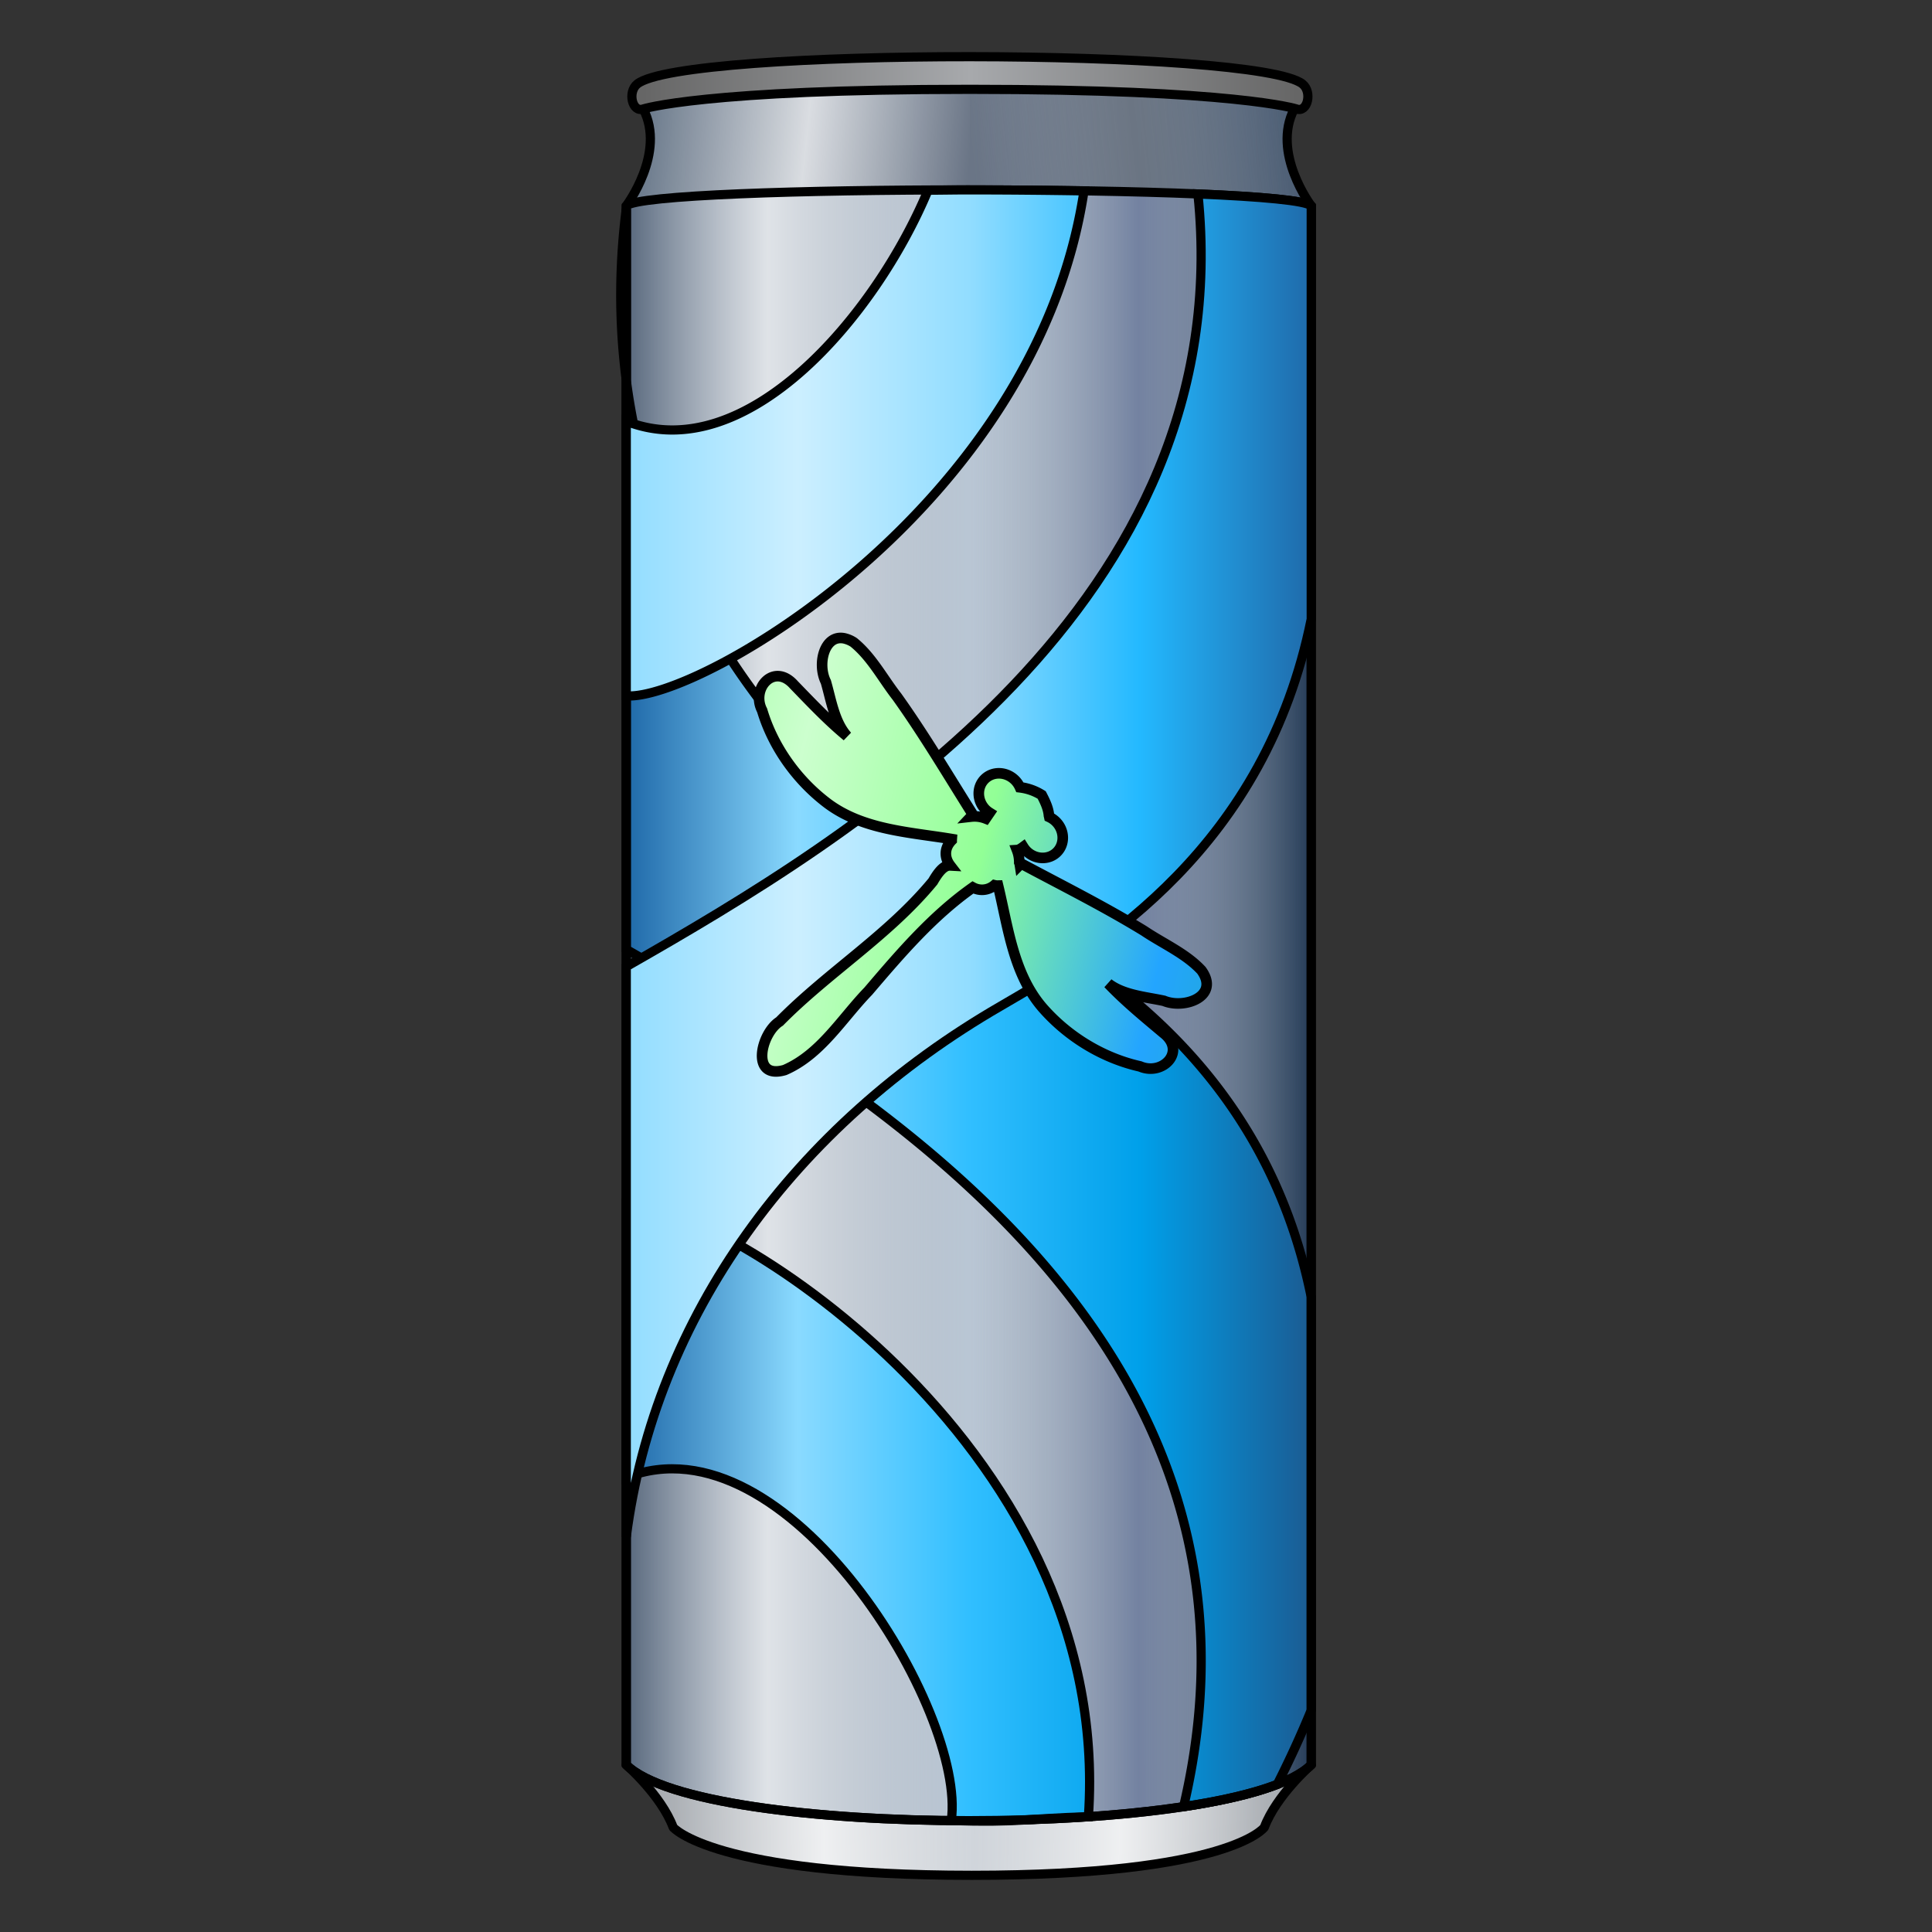 <svg xmlns="http://www.w3.org/2000/svg" xmlns:xlink="http://www.w3.org/1999/xlink" viewBox="0 0 64 64">
    <rect x="0" y="0" width="64" height="64" fill="#333333" stroke="none"/>
    <defs>
        <linearGradient id="linearGradient30516" x1="84.25" x2="170" y1="131.72" y2="131.72" gradientTransform="matrix(1.058 0 0 1.058 -6.554 -7.125)" gradientUnits="userSpaceOnUse">
            <stop offset="0" stop-color="#1f69a9"/>
            <stop offset=".25" stop-color="#8adaff"/>
            <stop offset=".5" stop-color="#31bfff"/>
            <stop offset=".75" stop-color="#00a0ea"/>
            <stop offset="1" stop-color="#1b5b92"/>
        </linearGradient>
        <linearGradient id="linearGradient28968" x1="84.25" x2="170" y1="131.72" y2="131.72" gradientTransform="matrix(1.058 0 0 1.058 -6.554 -7.125)" gradientUnits="userSpaceOnUse">
            <stop offset="0" stop-color="#92ff96"/>
            <stop offset=".25" stop-color="#ccffce"/>
            <stop offset=".5" stop-color="#92ff96"/>
            <stop offset=".75" stop-color="#23a5ff"/>
            <stop offset="1" stop-color="#1faaa3"/>
        </linearGradient>
        <linearGradient id="linearGradient6344" x1="84.25" x2="170" y1="131.72" y2="131.72" gradientTransform="matrix(1.058 0 0 1.058 -6.554 -7.125)" gradientUnits="userSpaceOnUse">
            <stop offset="0" stop-color="#92ddff"/>
            <stop offset=".25" stop-color="#ccefff"/>
            <stop offset=".5" stop-color="#92ddff"/>
            <stop offset=".75" stop-color="#23b9ff"/>
            <stop offset="1" stop-color="#1f6aaa"/>
        </linearGradient>
        <linearGradient id="linearGradient1547">
            <stop offset="0" stop-color="#fff" stop-opacity="0"/>
            <stop offset=".5" stop-color="#929292" stop-opacity=".31"/>
            <stop offset="1" stop-color="#fff" stop-opacity="0"/>
        </linearGradient>
        <linearGradient id="linearGradient1539" x1="84.25" x2="170" y1="234.58" y2="234.58" gradientTransform="matrix(1.058 0 0 1.058 -6.554 -7.125)" gradientUnits="userSpaceOnUse">
            <stop offset="0" stop-color="#69788a"/>
            <stop offset=".5" stop-color="#6a7586"/>
            <stop offset="1" stop-color="#485a71"/>
        </linearGradient>
        <linearGradient id="innoGrad2">
            <stop offset="0" stop-color="#fff" stop-opacity="0"/>
            <stop offset=".5" stop-color="#fff" stop-opacity=".749"/>
            <stop offset="1" stop-color="#fff" stop-opacity="0"/>
        </linearGradient>
        <linearGradient id="linearGradient889" x1="84.25" x2="170" y1="234.58" y2="234.58" gradientTransform="matrix(.265 0 0 .265 -1.547 -1.782)" gradientUnits="userSpaceOnUse">
            <stop offset="0" stop-color="#a6aaaf"/>
            <stop offset=".5" stop-color="#d0d5db"/>
            <stop offset="1" stop-color="#a6aaaf"/>
        </linearGradient>
        <linearGradient id="linearGradient899" x1="127.5" x2="164.12" y1="234.58" y2="235.5" gradientTransform="matrix(.265 0 0 .265 -1.547 -1.782)" gradientUnits="userSpaceOnUse" xlink:href="#innoGrad2"/>
        <linearGradient id="linearGradient909" x1="90.125" x2="127.5" y1="235.5" y2="234.58" gradientTransform="matrix(.265 0 0 .265 -1.547 -1.782)" gradientUnits="userSpaceOnUse" xlink:href="#innoGrad2"/>
        <linearGradient id="linearGradient932" x1="86.375" x2="127.27" y1="20.375" y2="24.817" gradientTransform="matrix(.265 0 0 .265 -1.547 -1.782)" gradientUnits="userSpaceOnUse" xlink:href="#innoGrad2"/>
        <linearGradient id="linearGradient940" x1="127.27" x2="167.88" y1="24.817" y2="20.375" gradientTransform="matrix(.265 0 0 .265 -1.547 -1.782)" gradientUnits="userSpaceOnUse" xlink:href="#linearGradient1547"/>
        <linearGradient id="linearGradient948" x1="84.25" x2="170" y1="125.9" y2="125.9" gradientTransform="matrix(1.058 0 0 1.058 -6.554 -7.125)" gradientUnits="userSpaceOnUse">
            <stop offset="0" stop-color="#bbc0c5"/>
            <stop offset=".5" stop-color="#eceef1"/>
            <stop offset="1" stop-color="#bbc0c5"/>
        </linearGradient>
        <linearGradient id="linearGradient973" x1="84.25" x2="170" y1="132.58" y2="132.58" gradientTransform="matrix(.265 0 0 .265 -1.547 -1.782)" gradientUnits="userSpaceOnUse">
            <stop offset="0" stop-color="#58687d"/>
            <stop offset=".5" stop-color="#b9c6d4"/>
            <stop offset="1" stop-color="#213854"/>
        </linearGradient>
        <linearGradient id="linearGradient989" x1="84.25" x2="170" y1="132.58" y2="132.58" gradientTransform="matrix(1.058 0 0 1.058 -6.555 -7.125)" gradientUnits="userSpaceOnUse" xlink:href="#linearGradient948">
            <stop offset="0" stop-color="#fff" stop-opacity="0"/>
            <stop offset=".205" stop-color="#fff" stop-opacity=".749"/>
            <stop offset=".5" stop-color="#fff" stop-opacity="0"/>
            <stop offset=".745" stop-color="#7683a7" stop-opacity=".651"/>
            <stop offset="1" stop-color="#fff" stop-opacity="0"/>
        </linearGradient>
        <linearGradient id="linearGradient872" x1="39.027" x2="89.382" y1="89.3" y2="38.944" gradientTransform="scale(.304) rotate(45 148.033 88.127)" gradientUnits="userSpaceOnUse">
            <stop offset="0" stop-color="#666"/>
            <stop offset=".5" stop-color="#a7a9ac"/>
            <stop offset="1" stop-color="#666"/>
        </linearGradient>
        <linearGradient id="linearGradient1531" x1="84.25" x2="170" y1="125.9" y2="125.9" gradientTransform="matrix(.265 0 0 .265 -1.547 -1.782)" gradientUnits="userSpaceOnUse" xlink:href="#linearGradient1539"/>
        <linearGradient id="linearGradient2987" x1="84.25" x2="170" y1="132.58" y2="132.58" gradientTransform="matrix(.265 0 0 .265 -1.547 -1.782)" gradientUnits="userSpaceOnUse" xlink:href="#linearGradient989"/>
        <linearGradient id="linearGradient3066" x1="-249.469" x2="-158.707" y1="272.271" y2="272.271" gradientTransform="matrix(.25 0 0 -.25 83.113 74.99)" gradientUnits="userSpaceOnUse" xlink:href="#linearGradient6344"/>
        <linearGradient id="linearGradient28104" x1="-249.471" x2="-158.369" y1="190.554" y2="190.086" gradientTransform="matrix(.281 .065 .065 -.281 77.761 93.72)" gradientUnits="userSpaceOnUse" xlink:href="#linearGradient28968"/>
        <linearGradient id="linearGradient30078" x1="-249.471" x2="-158.707" y1="66.116" y2="66.109" gradientTransform="matrix(.25 0 0 -.25 83.113 74.99)" gradientUnits="userSpaceOnUse" xlink:href="#linearGradient30516"/>
        <linearGradient id="linearGradient920" x1="-249.471" x2="-158.707" y1="66.116" y2="66.109" gradientTransform="matrix(.25 0 0 -.25 83.113 74.99)" gradientUnits="userSpaceOnUse" xlink:href="#linearGradient30516"/>
        <linearGradient id="linearGradient922" x1="-249.469" x2="-158.707" y1="272.271" y2="272.271" gradientTransform="matrix(.25 0 0 -.25 83.113 74.99)" gradientUnits="userSpaceOnUse" xlink:href="#linearGradient6344"/>
    </defs>
    <path fill="url(#linearGradient889)" stroke-width=".304" d="M22.3 60.534c-.396-1.058-1.554-2.072-1.554-2.072h22.69s-1.157 1.014-1.554 2.072c0 0-1.125 1.588-9.692 1.588-8.566 0-9.89-1.588-9.89-1.588z"/>
    <path fill="url(#linearGradient899)" stroke-width=".304" d="M32.191 58.462h11.246s-1.157 1.014-1.554 2.072c0 0-1.125 1.588-9.692 1.588z"/>
    <path fill="url(#linearGradient909)" stroke-width=".304" d="M32.191 62.122c-8.566 0-9.89-1.588-9.89-1.588-.396-1.058-1.554-2.072-1.554-2.072h11.444z"/>
    <path fill="none" stroke="#000" stroke-linejoin="round" stroke-miterlimit="10" stroke-width=".304" d="M22.3 60.534c-.396-1.058-1.554-2.072-1.554-2.072h22.69s-1.157 1.014-1.554 2.072c0 0-1.125 1.588-9.692 1.588-8.566 0-9.89-1.588-9.89-1.588z"/>
    <path fill="url(#linearGradient1531)" stroke-width=".304" d="M42.874 3.61l-1.025-.858h-20.31l-.23.858c.76 1.455-.563 3.208-.563 3.208V58.46c2.466 2.467 20.218 2.472 22.69 0V6.818s-1.323-1.754-.562-3.209z"/>
    <path fill="url(#linearGradient932)" stroke-width=".304" d="M32.129 6.818H20.747s1.323-1.753.562-3.209l.231-.857h10.59z"/>
    <path fill="url(#linearGradient940)" stroke-width=".304" d="M32.129 2.752h9.72l1.025.857c-.76 1.456.562 3.209.562 3.209H32.13z"/>
    <path fill="url(#linearGradient973)" stroke-width=".304" d="M43.436 58.462c-2.471 2.471-20.223 2.466-22.69 0V6.82c.714-.714 21.993-.698 22.69 0z"/>
    <path fill="url(#linearGradient2987)" stroke="#000" stroke-width=".304" d="M43.436 58.462c-2.471 2.471-20.223 2.466-22.69 0V6.82c.713-.714 21.993-.698 22.69 0z"/>
    <path d="M39.208 59.847c3.605-15.314-10.382-23.791-18.462-28.397V6.922c-1.234 9.653 3.874 18.29 12.4 23.222 3.403 1.968 8.769 5.304 10.29 12.819v13.692a33.901 33.901 0 01-1.125 2.455c-.785.304-1.854.55-3.102.738z" style="font-variation-settings:normal;-inkscape-stroke:none" fill="url(#linearGradient920)" stroke="#000" stroke-width=".304"/>
    <path d="M20.746 39.849c2.61-.207 16.176 7.752 15.309 20.332-2.093.062-2.298.198-4.543.128.515-3.591-5.432-13.462-10.766-11.363z" style="font-variation-settings:normal;-inkscape-stroke:none" fill="url(#linearGradient30078)" stroke="#000" stroke-width=".304"/>
    <path fill="none" stroke="#000" stroke-linejoin="round" stroke-miterlimit="10" stroke-width=".304" d="M42.874 3.61l-1.025-.858h-20.31l-.23.858c.76 1.455-.563 3.208-.563 3.208V58.46c2.466 2.467 20.218 2.472 22.69 0V6.818s-1.323-1.754-.562-3.209z"/>
    <path fill="url(#linearGradient872)" stroke="#000" stroke-linejoin="round" stroke-miterlimit="10" stroke-width=".304" d="M42.949 3.61c.364.132.53-.563.198-.828-1.49-1.192-20.512-1.22-22.037 0-.33.265-.165.96.199.827 0 0 2.007-.65 10.82-.65s10.82.65 10.82.65z"/>
    <path style="font-variation-settings:normal;-inkscape-stroke:none" fill="url(#linearGradient922)" stroke="#000" stroke-width=".304" d="M39.683 6.425c1.398 13.562-11.363 21.28-18.937 25.597v18.887c.947-7.314 5.576-13.633 12.4-17.58 3.402-1.968 8.768-5.304 10.29-12.819V6.82c-.177-.175-1.644-.307-3.753-.395z"/>
    <path style="font-variation-settings:normal;-inkscape-stroke:none" fill="url(#linearGradient3066)" stroke="#000" stroke-width=".304" d="M32.096 6.29c-.46 0-.896.009-1.353.011-1.74 4.17-6.037 9.212-9.997 7.653v9.097c2.352.185 13.59-6.255 15.163-16.728a240.75 240.75 0 00-3.813-.033z"/>
    <path style="font-variation-settings:normal;-inkscape-stroke:none" fill="url(#linearGradient28104)" stroke="#000" stroke-width=".351" d="M27.968 21.146c-.666-.136-.905.854-.61 1.442.177.613.28 1.325.703 1.8-.631-.52-1.196-1.12-1.763-1.705-.659-.74-1.43.116-1.052.848.365 1.217 1.155 2.318 2.167 3.082 1.182.883 2.71.949 4.115 1.182-.001.015-.003.028-.003.043-.258.264-.237.586-.05.83-.205-.011-.389.216-.57.53-1.467 1.78-3.469 3.005-5.08 4.64-.62.388-.978 1.942.171 1.608 1.196-.52 1.89-1.707 2.766-2.612 1.057-1.239 2.123-2.49 3.465-3.436a.632.632 0 00.713-.073c.04.01.08.013.122.012.336 1.39.505 2.922 1.474 4.045.834.955 1.989 1.665 3.228 1.944.757.326 1.556-.504.77-1.11-.622-.524-1.26-1.044-1.823-1.636.504.387 1.22.44 1.844.573.694.288 1.863-.156 1.243-1.011-.523-.561-1.268-.88-1.903-1.308-1.32-.807-2.705-1.499-4.068-2.228-.016.014-.028.028-.042.042a.346.346 0 00-.02-.074 1.11 1.11 0 00-.076-.414c.064-.004.135-.05.208-.104.03.048.065.093.104.134.286.29.738.308 1.009.04.27-.267.259-.719-.027-1.008a.781.781 0 00-.223-.157.824.824 0 00-.012-.05c-.02-.243-.13-.467-.24-.68a1.759 1.759 0 00-.722-.255.781.781 0 00-.158-.233c-.286-.29-.738-.308-1.009-.04-.27.267-.259.719.027 1.009a.785.785 0 00.138.109l-.13.19a1.008 1.008 0 00-.485-.064.866.866 0 00.058-.068c-.823-1.308-1.611-2.64-2.51-3.9-.472-.603-.842-1.323-1.438-1.805a.958.958 0 00-.311-.132z"/>
</svg>
